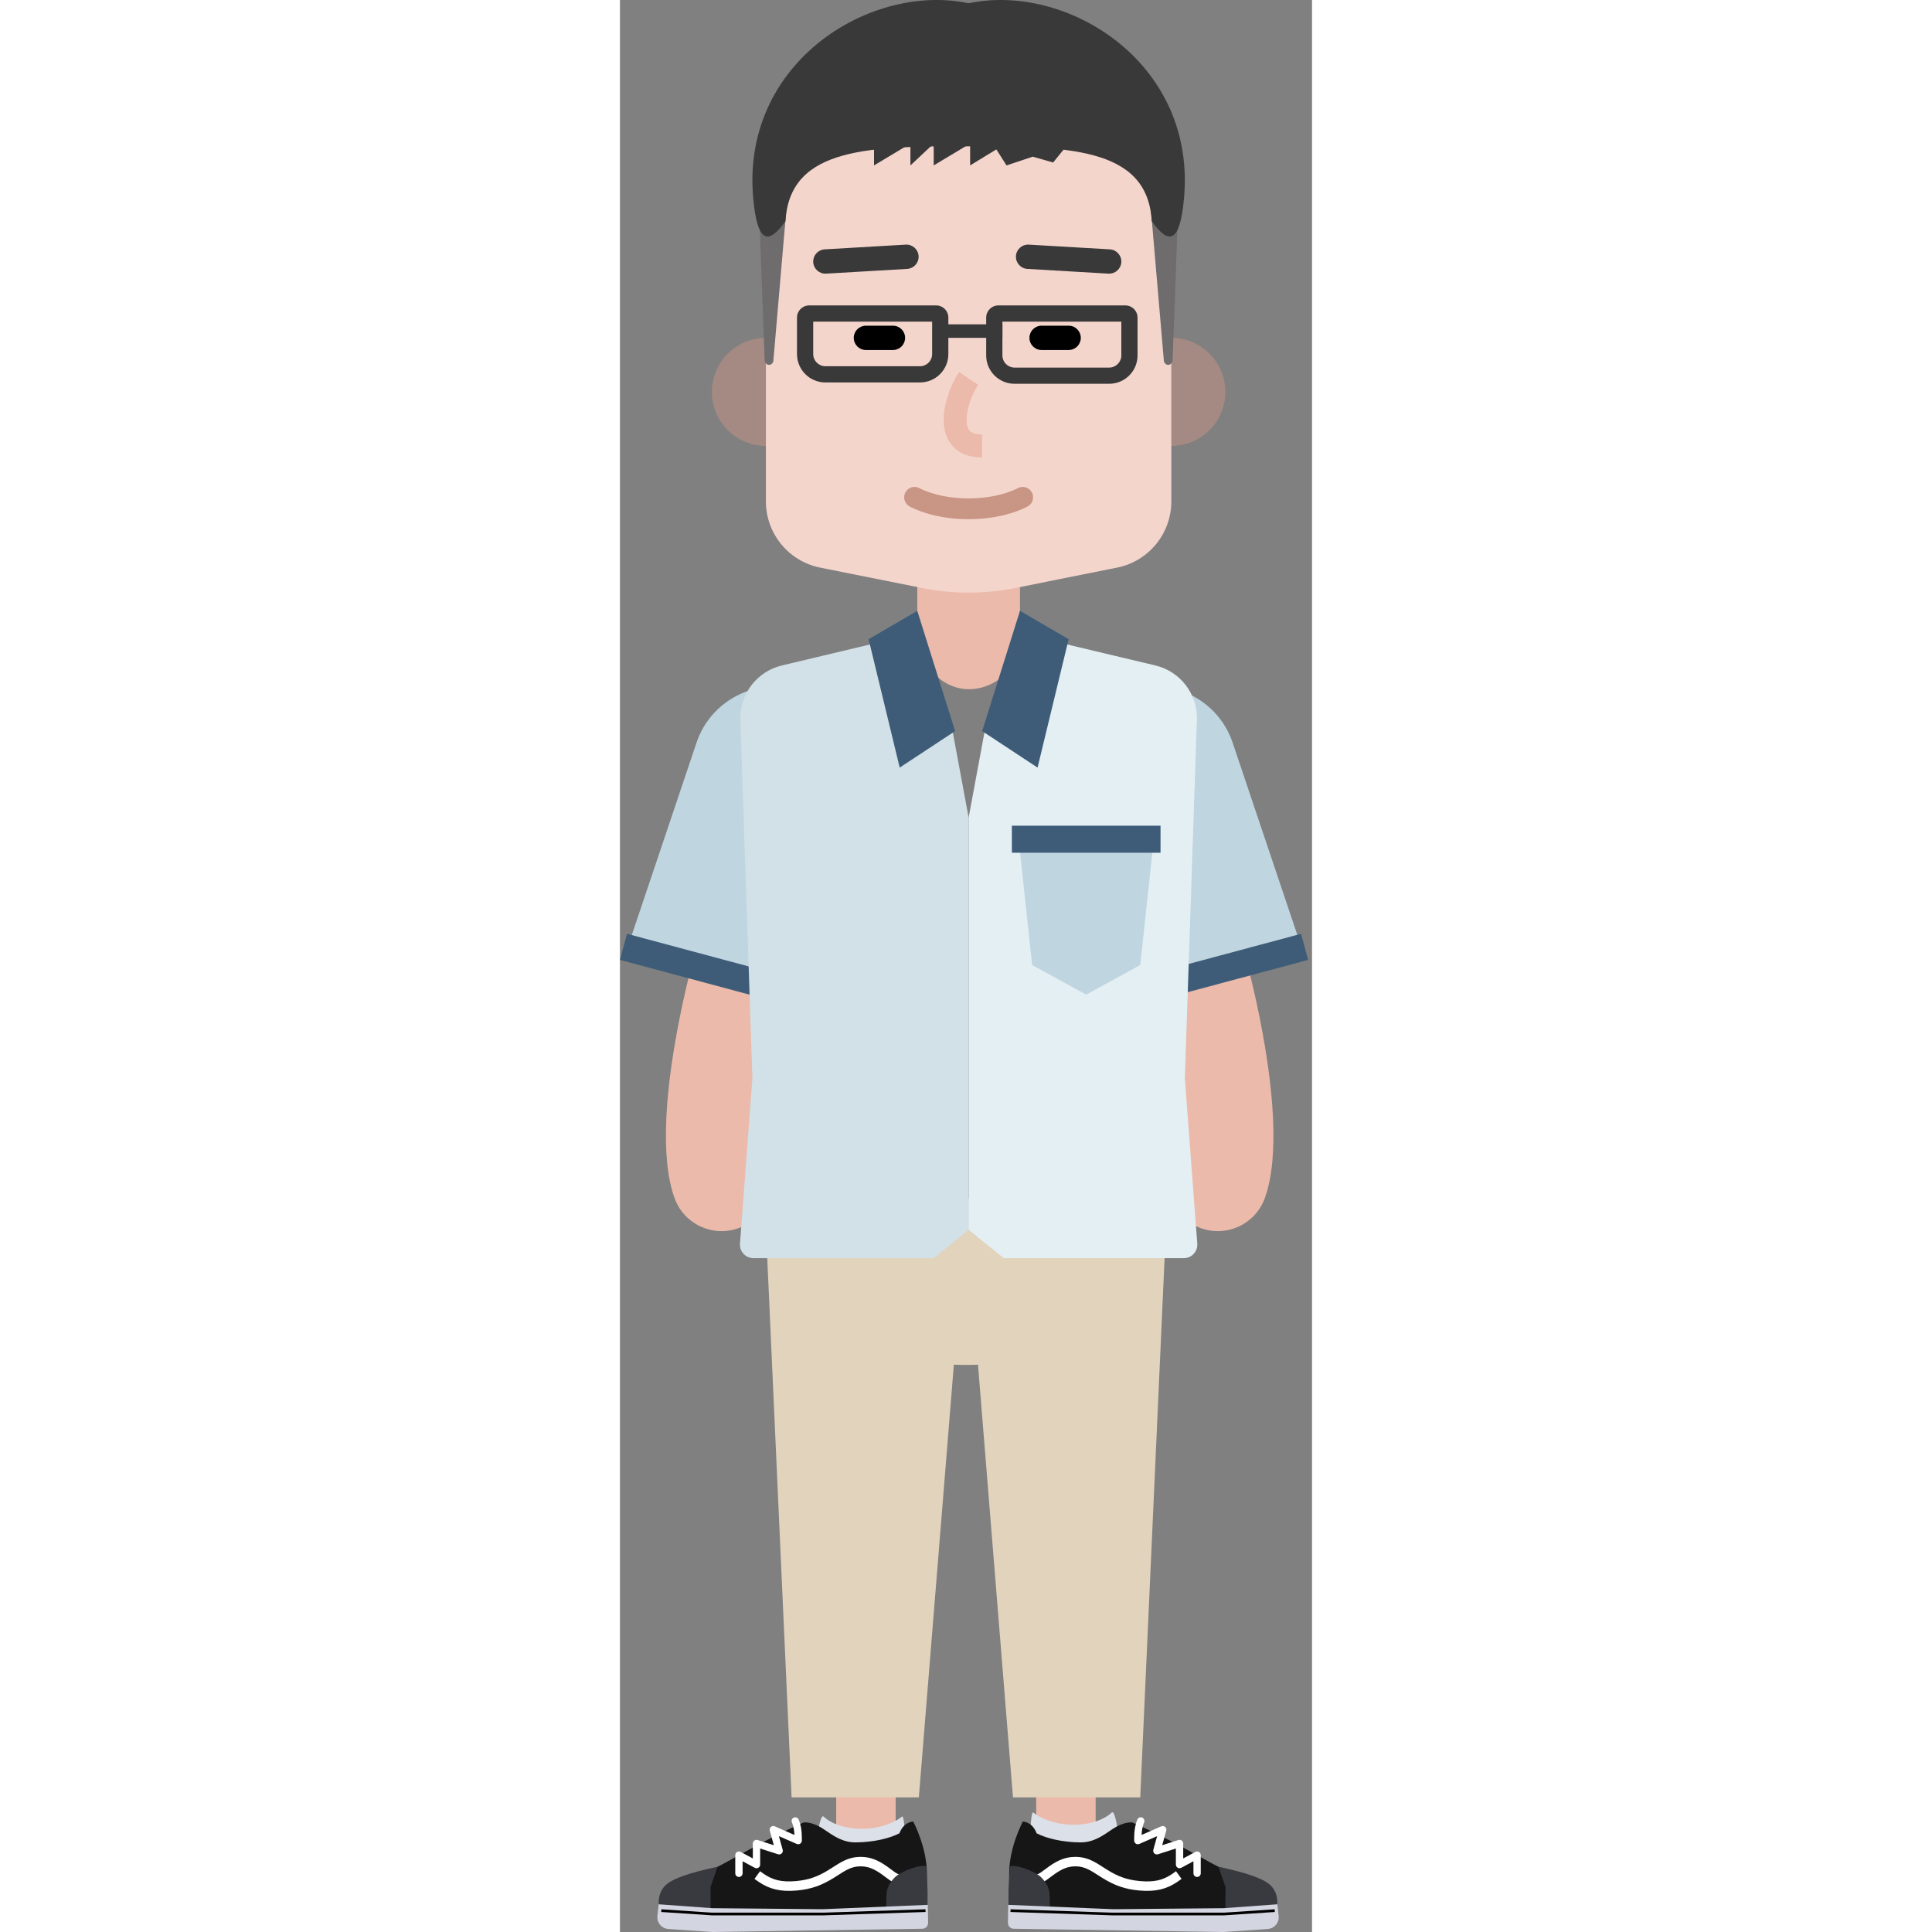 <svg width="10" height="10" viewBox="0 0 48 134" fill="none" xmlns="http://www.w3.org/2000/svg">
<rect x="0" y="0" width="48" height="134" fill="#808080" stroke="none"/>
<path d="M30.931 104.416C32.058 104.416 32.974 105.321 32.993 106.444L32.993 106.478V127.849C32.993 128.987 32.07 129.911 30.931 129.911C29.803 129.911 28.887 129.006 28.869 127.883L28.869 127.849V106.478C28.869 105.339 29.792 104.416 30.931 104.416Z" fill="#EBBAAA"/>
<path d="M17.059 104.416C18.186 104.416 19.102 105.321 19.121 106.444L19.121 106.478V129.489C19.121 130.628 18.198 131.551 17.059 131.551C15.931 131.551 15.015 130.646 14.997 129.523L14.997 129.489V106.478C14.997 105.339 15.92 104.416 17.059 104.416Z" fill="#EBBAAA"/>
<path d="M28.4 128.582C28.4 128.582 28.447 125.482 28.681 125.716C28.914 125.952 29.989 126.562 31.439 126.562C32.888 126.562 33.776 126.045 34.103 125.716C34.431 125.388 34.735 128.582 34.735 128.582H28.4Z" fill="#DCE1E9"/>
<path d="M19.832 128.863C19.832 128.863 19.785 125.763 19.551 125.998C19.317 126.233 18.243 126.843 16.793 126.843C15.344 126.843 14.456 126.327 14.129 125.998C13.801 125.669 13.497 128.863 13.497 128.863H19.832Z" fill="#DCE1E9"/>
<path d="M23.995 94.668C29.948 94.668 34.774 92.465 34.774 89.747C34.774 87.03 29.948 84.826 23.995 84.826C18.042 84.826 13.216 87.03 13.216 89.747C13.216 92.465 18.042 94.668 23.995 94.668Z" fill="#E2D3BD"/>
<path d="M23.901 83.139H37.961L36.086 124.662H27.259L23.901 83.139Z" fill="#E2D3BD"/>
<path d="M24.089 83.139H10.029L11.904 124.662H20.73L24.089 83.139Z" fill="#E2D3BD"/>
<path d="M44.561 133.312C44.579 131.175 44.286 130.806 42.416 129.932C40.547 129.059 38.785 127.844 35.55 126.404C35.55 126.404 35.124 126.325 34.431 126.697C33.84 127.014 33.08 127.794 31.935 127.785C30.692 127.774 29.584 127.512 28.896 127.153C28.599 126.343 27.939 126.338 27.939 126.338C27.939 126.338 27.01 128.094 26.995 129.86C26.979 131.625 26.981 133.159 26.981 133.159L44.561 133.312Z" fill="#161616"/>
<path d="M31.587 128.79C32.124 128.79 32.558 128.932 33.075 129.234L33.125 129.263C33.266 129.347 33.742 129.653 33.803 129.691C34.542 130.149 35.164 130.386 36.069 130.468C37.058 130.558 37.661 130.396 38.251 130.006L38.284 129.983C38.311 129.965 38.338 129.947 38.367 129.927L38.48 129.845L38.565 129.784L38.95 130.315L38.809 130.417L38.743 130.464C38.712 130.486 38.682 130.507 38.652 130.527C37.929 131.015 37.173 131.227 36.01 131.121C35.015 131.031 34.308 130.769 33.512 130.282L33.416 130.223C33.284 130.139 32.928 129.911 32.802 129.835L32.789 129.827C32.343 129.561 32.007 129.446 31.587 129.446C31.091 129.446 30.676 129.613 30.182 129.958L30.118 130.003C30.017 130.077 29.662 130.343 29.56 130.412C29.331 130.565 29.145 130.649 28.946 130.656L28.916 130.657V130.001C28.96 130.001 29.043 129.966 29.171 129.882L29.194 129.867C29.286 129.805 29.675 129.513 29.755 129.456C30.37 129.018 30.915 128.79 31.587 128.79Z" fill="white"/>
<path d="M35.89 126.195C35.947 126.067 36.097 126.009 36.225 126.067C36.353 126.124 36.41 126.274 36.353 126.402C36.298 126.525 36.257 126.665 36.228 126.822C36.203 126.959 36.188 127.086 36.181 127.237L36.179 127.269L37.542 126.671C37.733 126.587 37.936 126.757 37.892 126.957L37.888 126.972L37.608 127.981L38.734 127.62C38.892 127.569 39.054 127.682 39.064 127.846L39.065 127.862L39.065 128.899L39.909 128.445C40.073 128.357 40.271 128.47 40.282 128.653L40.282 128.669V129.929C40.282 130.069 40.169 130.183 40.029 130.183C39.894 130.183 39.783 130.078 39.776 129.945L39.775 129.929L39.775 129.093L38.931 129.547C38.767 129.636 38.569 129.522 38.558 129.34L38.557 129.324L38.557 128.209L37.315 128.608C37.128 128.668 36.949 128.501 36.99 128.313L36.993 128.298L37.256 127.351L36.021 127.892C35.858 127.964 35.676 127.85 35.666 127.676L35.665 127.66L35.665 127.564C35.667 127.21 35.681 126.992 35.729 126.73C35.765 126.536 35.817 126.357 35.89 126.195Z" fill="white"/>
<path d="M43.853 130.095C43.279 129.889 42.672 129.732 41.507 129.47L42.002 130.886L41.988 132.5L45.303 132.529C45.439 132.53 45.681 132.351 45.565 131.624C45.421 130.715 44.668 130.389 43.853 130.095Z" fill="#393A40"/>
<path d="M29.244 130.236C28.825 129.794 27.51 129.304 27.041 129.444L26.948 131.121L26.948 132.528C29.644 132.528 29.853 132.528 29.853 132.528C29.709 131.619 30.041 131.074 29.244 130.236Z" fill="#393A40"/>
<path d="M26.908 133.363L26.928 132.117L34.221 132.419L41.888 132.348L45.595 132.078L45.685 132.89C45.736 133.349 45.395 133.758 44.934 133.79L41.869 134L27.308 133.775C27.084 133.771 26.905 133.587 26.908 133.363Z" fill="#D3D5E0"/>
<path d="M27.091 132.424L34.165 132.658L41.892 132.658L45.407 132.425L45.419 132.612L41.898 132.845L34.162 132.845L27.085 132.612L27.091 132.424Z" fill="black"/>
<path d="M3.719 133.312C3.701 131.175 3.994 130.806 5.864 129.932C7.734 129.059 9.495 127.844 12.73 126.404C12.73 126.404 13.156 126.325 13.849 126.697C14.441 127.014 15.2 127.794 16.345 127.785C17.588 127.774 18.696 127.512 19.384 127.153C19.682 126.343 20.341 126.338 20.341 126.338C20.341 126.338 21.27 128.094 21.285 129.86C21.301 131.625 21.299 133.159 21.299 133.159L3.719 133.312Z" fill="#161616"/>
<path d="M16.693 128.79C17.348 128.79 17.882 129.006 18.478 129.423L18.547 129.471C18.659 129.553 19.001 129.81 19.087 129.867C19.22 129.956 19.307 129.996 19.356 130L19.364 130.001V130.657C19.164 130.657 18.98 130.581 18.755 130.434L18.721 130.412C18.611 130.338 18.212 130.038 18.145 129.99C17.63 129.624 17.204 129.446 16.693 129.446C16.288 129.446 15.961 129.553 15.537 129.8L15.491 129.827C15.362 129.904 14.892 130.206 14.823 130.249C14.004 130.757 13.288 131.029 12.271 131.121C11.108 131.227 10.351 131.015 9.629 130.527L9.568 130.485C9.548 130.471 9.527 130.457 9.505 130.441L9.33 130.315L9.715 129.784L9.854 129.884L9.914 129.927C9.933 129.94 9.951 129.953 9.969 129.965L9.996 129.983C10.597 130.389 11.204 130.559 12.211 130.468C13.095 130.388 13.709 130.16 14.425 129.723L14.515 129.667C14.646 129.584 15.031 129.337 15.155 129.263C15.695 128.942 16.139 128.79 16.693 128.79Z" fill="white"/>
<path d="M12.055 126.067C12.182 126.009 12.332 126.067 12.39 126.195C12.463 126.357 12.515 126.536 12.551 126.73C12.603 127.015 12.615 127.248 12.615 127.66C12.615 127.838 12.438 127.959 12.274 127.898L12.259 127.892L11.023 127.351L11.286 128.298C11.339 128.488 11.166 128.66 10.979 128.612L10.964 128.608L9.722 128.209L9.723 129.324C9.723 129.51 9.529 129.631 9.363 129.554L9.349 129.547L8.505 129.093L8.505 129.929C8.505 130.064 8.399 130.175 8.266 130.183L8.251 130.183C8.116 130.183 8.006 130.078 7.998 129.945L7.997 129.929V128.669C7.997 128.482 8.191 128.361 8.357 128.438L8.371 128.445L9.215 128.899L9.215 127.862C9.215 127.695 9.372 127.575 9.531 127.616L9.546 127.62L10.671 127.981L10.391 126.972C10.335 126.77 10.532 126.594 10.724 126.666L10.738 126.671L12.101 127.269L12.099 127.237C12.092 127.096 12.079 126.977 12.057 126.851L12.052 126.822C12.023 126.665 11.982 126.525 11.927 126.402C11.869 126.274 11.927 126.124 12.055 126.067Z" fill="white"/>
<path d="M4.427 130.095C5.001 129.889 5.608 129.732 6.773 129.47L6.278 130.886L6.292 132.5L2.977 132.529C2.841 132.53 2.6 132.351 2.715 131.624C2.859 130.715 3.612 130.389 4.427 130.095Z" fill="#393A40"/>
<path d="M19.036 130.236C19.455 129.794 20.77 129.304 21.239 129.444L21.333 131.121V132.528C18.636 132.528 18.427 132.528 18.427 132.528C18.571 131.619 18.24 131.074 19.036 130.236Z" fill="#393A40"/>
<path d="M21.372 133.363L21.352 132.117L14.06 132.419L6.392 132.348L2.685 132.078L2.595 132.89C2.544 133.349 2.885 133.758 3.346 133.79L6.411 134L20.972 133.775C21.197 133.771 21.375 133.587 21.372 133.363Z" fill="#D3D5E0"/>
<path d="M21.189 132.424L21.195 132.612L14.115 132.845L6.376 132.845L2.862 132.612L2.874 132.425L6.383 132.658L14.112 132.658L21.189 132.424Z" fill="black"/>
<path d="M34.136 53.218C35.804 52.277 37.92 52.866 38.861 54.535C41.014 58.351 42.939 63.933 44.151 69.543C45.413 75.387 45.74 80.31 44.723 83.106C44.069 84.906 42.079 85.834 40.279 85.18C38.497 84.532 37.569 82.575 38.185 80.79L38.205 80.735C38.224 80.683 38.249 80.587 38.274 80.453L38.279 80.423C38.315 80.225 38.343 79.983 38.362 79.701C38.403 79.079 38.396 78.31 38.337 77.426C38.218 75.63 37.894 73.452 37.399 71.138L37.371 71.007C36.295 66.026 34.589 61.078 32.819 57.942C31.878 56.274 32.468 54.159 34.136 53.218Z" fill="#EBBAAA"/>
<path d="M9.65 54.535C10.591 52.866 12.707 52.277 14.375 53.218C16.043 54.159 16.632 56.274 15.691 57.942C13.922 61.078 12.216 66.026 11.14 71.007L11.084 71.269C10.605 73.534 10.29 75.664 10.173 77.426C10.115 78.31 10.107 79.079 10.149 79.701C10.167 79.963 10.192 80.19 10.224 80.38L10.232 80.423C10.257 80.563 10.282 80.665 10.302 80.724L10.306 80.735C10.961 82.535 10.032 84.525 8.232 85.18C6.432 85.834 4.442 84.906 3.788 83.106C2.771 80.31 3.098 75.387 4.36 69.543C5.572 63.933 7.497 58.351 9.65 54.535Z" fill="#EBBAAA"/>
<path d="M42.513 51.567C41.537 48.564 38.311 46.921 35.307 47.896L30.853 49.344C27.85 50.319 26.206 53.545 27.182 56.549L32.098 71.154L47.428 66.174L42.513 51.567Z" fill="#BFD5DF"/>
<path d="M5.29 51.567C6.266 48.564 9.492 46.921 12.495 47.896L16.949 49.344C19.952 50.319 21.596 53.545 20.621 56.549L15.704 71.154L0.375 66.174L5.29 51.567Z" fill="#BFD5DF"/>
<rect x="36.649" y="67.606" width="10.966" height="1.875" transform="rotate(-15 36.649 67.606)" fill="#3E5C78"/>
<rect width="10.966" height="1.875" transform="matrix(-0.966 -0.259 -0.259 0.966 11.078 67.606)" fill="#3E5C78"/>
<path d="M40.014 49.928C40.074 48.146 38.87 46.568 37.135 46.155L30.002 44.457C29.013 44.221 27.994 44.709 27.556 45.626L25.401 50.146L24.183 56.707V85.295L26.619 87.263H39.106C39.652 87.263 40.082 86.799 40.041 86.255L39.179 74.797L40.014 49.928Z" fill="#E4EFF4"/>
<path d="M8.351 49.928C8.291 48.146 9.495 46.568 11.23 46.155L18.363 44.457C19.352 44.221 20.371 44.709 20.808 45.626L22.964 50.146L24.182 56.707V85.295L21.745 87.263H9.258C8.713 87.263 8.283 86.799 8.324 86.255L9.185 74.797L8.351 49.928Z" fill="#D2E1E8"/>
<path d="M27.651 58.206H37.024L36.086 66.932L32.337 68.986L28.588 66.932L27.651 58.206Z" fill="#BFD5DF"/>
<rect x="27.182" y="57.269" width="10.31" height="1.875" fill="#3E5C78"/>
<rect x="20.621" y="37.023" width="7.124" height="10.779" rx="3.562" fill="#EBBAAA"/>
<path d="M25.12 50.708L27.744 42.366L31.119 44.335L28.963 53.239L25.12 50.708Z" fill="#3E5C78"/>
<path d="M23.245 50.708L20.621 42.366L17.246 44.335L19.402 53.239L23.245 50.708Z" fill="#3E5C78"/>
<path opacity="0.5" d="M38.241 30.931C40.312 30.931 41.991 29.253 41.991 27.182C41.991 25.111 40.312 23.433 38.241 23.433C36.171 23.433 34.492 25.111 34.492 27.182C34.492 29.253 36.171 30.931 38.241 30.931Z" fill="#C99584"/>
<path opacity="0.5" d="M10.122 30.931C8.052 30.931 6.373 29.253 6.373 27.182C6.373 25.111 8.052 23.433 10.122 23.433C12.193 23.433 13.871 25.111 13.871 27.182C13.871 29.253 12.193 30.931 10.122 30.931Z" fill="#C99584"/>
<path d="M10.122 16.122C10.122 8.357 16.417 2.062 24.182 2.062C31.947 2.062 38.241 8.357 38.241 16.122V34.775C38.241 37.009 36.665 38.932 34.474 39.37L27.395 40.786C25.274 41.21 23.09 41.21 20.968 40.786L13.89 39.37C11.699 38.932 10.122 37.009 10.122 34.775V16.122Z" fill="#F4D5CC"/>
<path d="M27.569 33.868C27.914 33.669 28.356 33.786 28.556 34.131C28.756 34.476 28.638 34.917 28.293 35.117L28.26 35.136C28.247 35.143 28.233 35.151 28.216 35.159L28.198 35.168C28.134 35.202 28.06 35.237 27.976 35.275C27.742 35.38 27.47 35.484 27.161 35.58C26.293 35.85 25.296 36.011 24.182 36.011C23.068 36.011 22.071 35.85 21.203 35.58C20.894 35.484 20.622 35.38 20.389 35.275C20.318 35.244 20.255 35.214 20.198 35.185L20.166 35.168C20.123 35.147 20.092 35.129 20.071 35.117C19.726 34.917 19.608 34.476 19.808 34.131C20.004 33.793 20.432 33.673 20.773 33.857L20.814 33.879C20.843 33.894 20.891 33.918 20.96 33.95L20.981 33.959C21.162 34.041 21.38 34.124 21.631 34.202C22.364 34.43 23.218 34.568 24.182 34.568C25.146 34.568 26 34.43 26.733 34.202C26.965 34.13 27.168 34.053 27.341 33.978L27.383 33.959C27.47 33.92 27.529 33.891 27.557 33.875L27.569 33.868Z" fill="#C99584"/>
<path fill-rule="evenodd" clip-rule="evenodd" d="M26.244 21.183H35.054C35.52 21.183 35.898 21.561 35.898 22.027V24.651C35.898 25.738 35.017 26.619 33.929 26.619H27.368C26.281 26.619 25.4 25.738 25.4 24.651V22.027C25.4 21.561 25.778 21.183 26.244 21.183ZM34.773 22.308H26.525L26.525 24.651C26.525 25.109 26.889 25.481 27.343 25.494L27.368 25.495H33.929C34.395 25.495 34.773 25.117 34.773 24.651L34.773 22.308Z" fill="#393939"/>
<rect x="21.839" y="22.495" width="4.687" height="0.937" fill="#393939"/>
<path fill-rule="evenodd" clip-rule="evenodd" d="M13.122 21.183H21.933C22.399 21.183 22.776 21.561 22.776 22.027V24.557C22.776 25.645 21.895 26.526 20.808 26.526H14.247C13.16 26.526 12.278 25.645 12.278 24.557V22.027C12.278 21.561 12.656 21.183 13.122 21.183ZM21.651 22.308H13.403L13.403 24.557C13.403 25.015 13.768 25.387 14.222 25.401L14.247 25.401H20.808C21.274 25.401 21.651 25.023 21.651 24.557L21.651 22.308Z" fill="#393939"/>
<path d="M38.709 14.667C38.731 14.08 38.305 13.591 37.773 13.591C37.22 13.591 36.787 14.115 36.84 14.722L37.722 25.005C37.737 25.177 37.868 25.307 38.023 25.307C38.186 25.307 38.319 25.166 38.326 24.987L38.709 14.667Z" fill="#6E6C6C"/>
<path d="M9.654 14.667C9.633 14.08 10.058 13.591 10.591 13.591C11.143 13.591 11.576 14.115 11.524 14.722L10.641 25.005C10.627 25.177 10.496 25.307 10.34 25.307C10.177 25.307 10.044 25.166 10.037 24.987L9.654 14.667Z" fill="#6E6C6C"/>
<path d="M23.744 10.14C30.881 10.14 36.588 10.12 36.882 15.337C38.086 17.033 38.84 16.844 39.121 13.757C40.022 3.87 30.102 -1.732 23.232 0.48C23.232 0.48 16.605 10.14 23.744 10.14Z" fill="#393939"/>
<path d="M24.62 10.14C17.483 10.14 11.776 10.12 11.481 15.337C10.277 17.033 9.523 16.844 9.242 13.757C8.342 3.87 18.262 -1.732 25.132 0.48C25.132 0.48 31.758 10.14 24.62 10.14Z" fill="#393939"/>
<path d="M20.145 11.473V9.958L17.621 11.473V8.342L31.76 9.15L30.043 11.271L28.629 10.867L26.811 11.473L26.104 10.362L24.286 11.473V9.958L21.761 11.473V9.958L20.145 11.473Z" fill="#393939"/>
<path d="M31.118 22.589C31.584 22.589 31.962 22.967 31.962 23.433C31.962 23.89 31.597 24.263 31.143 24.276L31.118 24.276H29.243C28.777 24.276 28.4 23.899 28.4 23.433C28.4 22.975 28.764 22.603 29.218 22.59L29.243 22.589H31.118Z" fill="black"/>
<path d="M18.933 22.589C19.399 22.589 19.776 22.967 19.776 23.433C19.776 23.89 19.412 24.263 18.958 24.276L18.933 24.276H17.058C16.592 24.276 16.215 23.899 16.215 23.433C16.215 22.975 16.579 22.603 17.034 22.59L17.058 22.589H18.933Z" fill="black"/>
<path d="M27.464 17.76C27.491 17.303 27.876 16.952 28.33 16.966L28.355 16.967L33.979 17.295C34.444 17.322 34.799 17.721 34.772 18.186C34.745 18.643 34.36 18.994 33.906 18.98L33.881 18.979L28.257 18.651C27.792 18.624 27.437 18.225 27.464 17.76Z" fill="#393939"/>
<path d="M19.821 16.967C20.286 16.94 20.685 17.295 20.712 17.76C20.739 18.217 20.397 18.61 19.944 18.649L19.919 18.651L14.296 18.979C13.831 19.006 13.431 18.651 13.404 18.186C13.378 17.729 13.72 17.336 14.172 17.297L14.197 17.295L19.821 16.967Z" fill="#393939"/>
<path d="M23.519 25.803L24.845 26.687C24.394 27.363 24.041 28.377 24.041 29.115C24.041 29.827 24.298 30.126 25.085 30.134L25.119 30.134V31.728C23.381 31.728 22.448 30.678 22.448 29.115C22.448 28.056 22.888 26.771 23.486 25.852L23.519 25.803Z" fill="#EBBAAA"/>
</svg>
